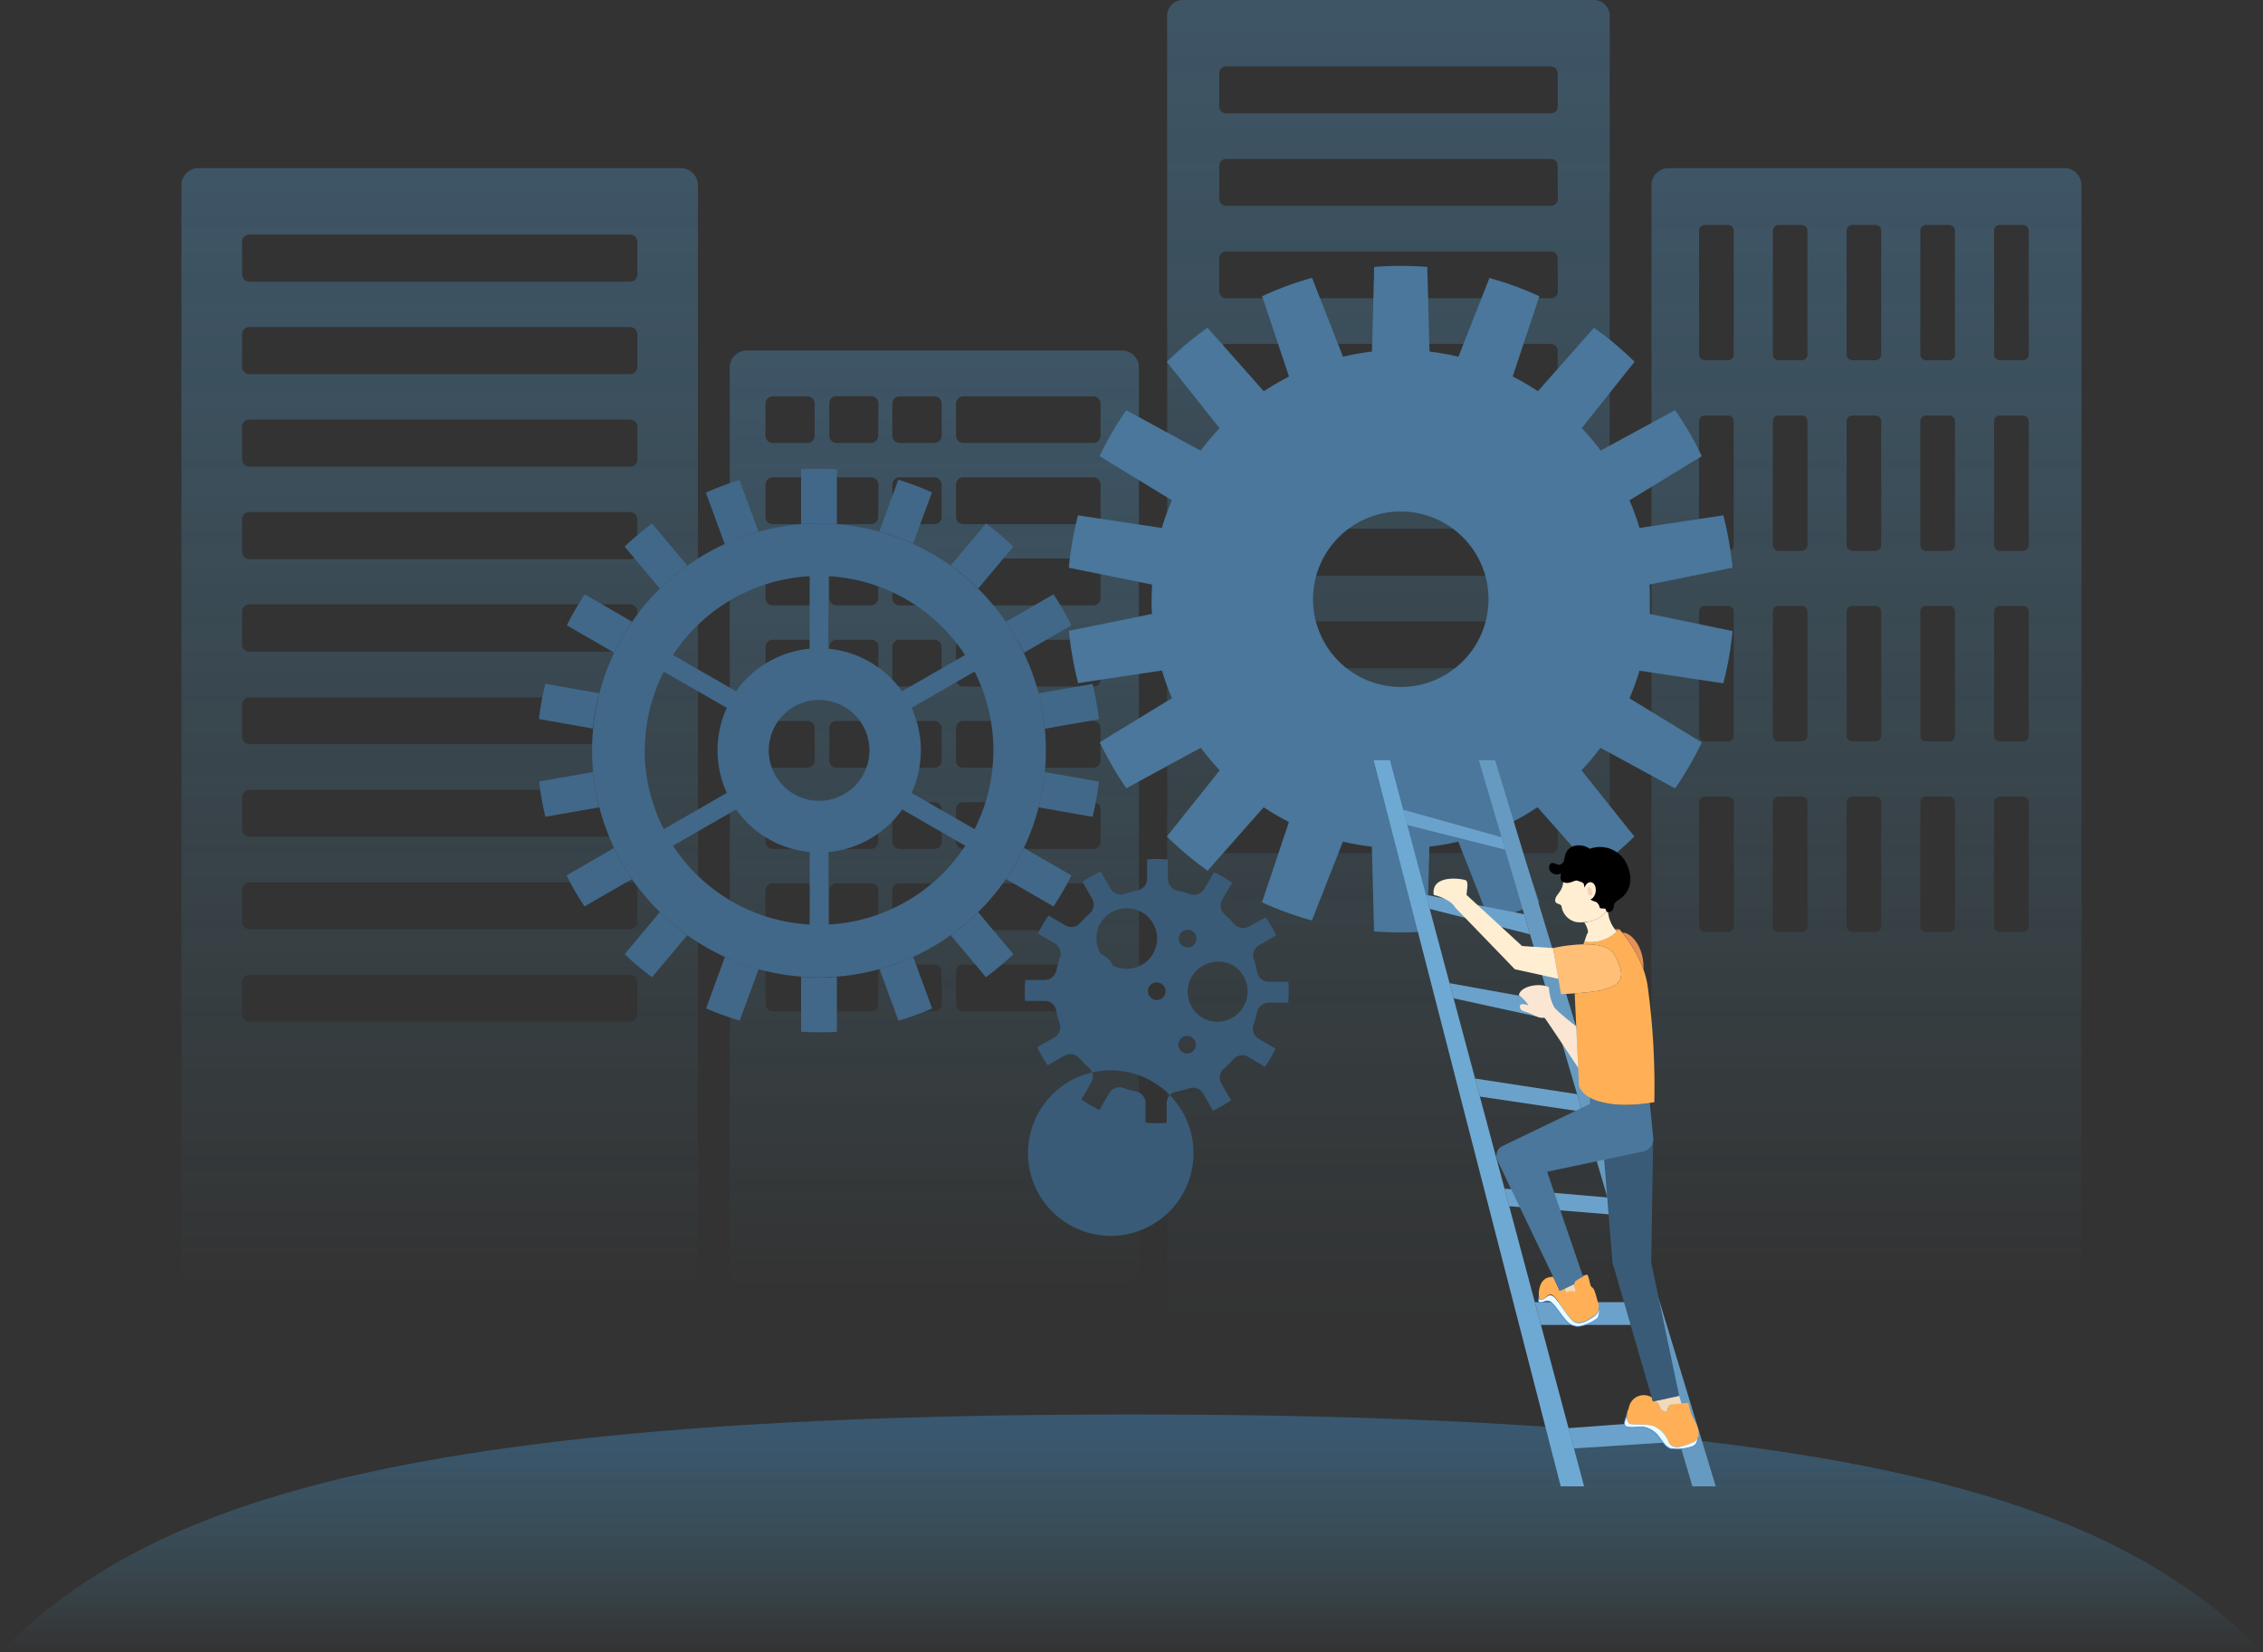 <svg xmlns="http://www.w3.org/2000/svg" xmlns:xlink="http://www.w3.org/1999/xlink" width="359.07" height="262.12" viewBox="0 0 359.07 262.12">
  <rect x="0" y="0" width="359.07" height="262.12" fill="#333333" stroke="none"/>
  <defs>
    <linearGradient id="linear-gradient" x1="0.5" x2="0.5" y2="1" gradientUnits="objectBoundingBox">
      <stop offset="0" stop-color="#428fce"/>
      <stop offset="1" stop-color="#5ecfff" stop-opacity="0"/>
    </linearGradient>
    <linearGradient id="linear-gradient-2" x1="0.5" x2="0.5" y2="1" gradientUnits="objectBoundingBox">
      <stop offset="0" stop-color="#59ace9"/>
      <stop offset="1" stop-color="#5ecfff" stop-opacity="0"/>
    </linearGradient>
    <linearGradient id="linear-gradient-3" x1="0.5" y1="0" x2="0.5" y2="1" xlink:href="#linear-gradient-2"/>
    <linearGradient id="linear-gradient-4" x1="0.5" y1="0" x2="0.5" y2="1" xlink:href="#linear-gradient-2"/>
    <linearGradient id="linear-gradient-5" x1="0.5" y1="0" x2="0.5" y2="1" xlink:href="#linear-gradient-2"/>
  </defs>
  <g id="图层_2" data-name="图层 2" transform="translate(-53.21)">
    <g id="图层_1" data-name="图层 1">
      <path id="路径_682" data-name="路径 682" d="M412.28,262.12c-23-23-61-37.69-179.53-37.69S76.24,239.1,53.21,262.12Z" opacity="0.4" fill="url(#linear-gradient)"/>
      <g id="组_534" data-name="组 534" opacity="0.7">
        <path id="路径_683" data-name="路径 683" d="M380.66,26.68H318.07a2.71,2.71,0,0,0-2.82,2.59V201.44a2.71,2.71,0,0,0,2.82,2.59h62.59a2.72,2.72,0,0,0,2.82-2.59V29.27a2.72,2.72,0,0,0-2.82-2.59ZM328.3,147a.9.9,0,0,1-.95.87h-3.6a.9.9,0,0,1-.95-.87V127.27a.91.91,0,0,1,.95-.87h3.6a.91.91,0,0,1,.95.87Zm0-30.23a.91.91,0,0,1-.95.87h-3.6a.91.91,0,0,1-.95-.87V97a.91.91,0,0,1,.95-.87h3.6a.91.91,0,0,1,.95.87Zm0-30.24a.91.91,0,0,1-.95.87h-3.6a.91.91,0,0,1-.95-.87V66.8a.91.91,0,0,1,.95-.87h3.6a.91.91,0,0,1,.95.87Zm0-30.24a.91.91,0,0,1-.95.87h-3.6a.91.91,0,0,1-.95-.87V36.56a.91.91,0,0,1,.95-.87h3.6a.91.91,0,0,1,.95.87ZM340,147a.9.9,0,0,1-.94.87h-3.61a.91.91,0,0,1-.95-.87V127.27a.92.92,0,0,1,.95-.87h3.61a.91.91,0,0,1,.94.87Zm0-30.23a.91.91,0,0,1-.94.87h-3.61a.92.92,0,0,1-.95-.87V97a.92.92,0,0,1,.95-.87h3.61A.91.91,0,0,1,340,97Zm0-30.24a.91.91,0,0,1-.94.87h-3.61a.92.92,0,0,1-.95-.87V66.8a.92.92,0,0,1,.95-.87h3.61a.91.91,0,0,1,.94.87Zm0-30.24a.91.91,0,0,1-.94.87h-3.61a.92.92,0,0,1-.95-.87V36.56a.92.92,0,0,1,.95-.87h3.61a.91.91,0,0,1,.94.87ZM351.7,147a.9.9,0,0,1-.94.87h-3.61a.9.9,0,0,1-.94-.87V127.27a.91.91,0,0,1,.94-.87h3.61a.91.91,0,0,1,.94.87Zm0-30.23a.91.91,0,0,1-.94.87h-3.61a.91.91,0,0,1-.94-.87V97a.91.91,0,0,1,.94-.87h3.61a.91.91,0,0,1,.94.87Zm0-30.24a.91.91,0,0,1-.94.87h-3.61a.91.91,0,0,1-.94-.87V66.8a.91.91,0,0,1,.94-.87h3.61a.91.91,0,0,1,.94.87Zm0-30.24a.91.91,0,0,1-.94.87h-3.61a.91.91,0,0,1-.94-.87V36.56a.91.91,0,0,1,.94-.87h3.61a.91.91,0,0,1,.94.87ZM363.4,147a.9.9,0,0,1-.94.87h-3.61a.9.9,0,0,1-.94-.87V127.27a.91.91,0,0,1,.94-.87h3.61a.91.91,0,0,1,.94.87Zm0-30.23a.91.91,0,0,1-.94.87h-3.61a.91.91,0,0,1-.94-.87V97a.91.91,0,0,1,.94-.87h3.61a.91.91,0,0,1,.94.87Zm0-30.24a.91.91,0,0,1-.94.87h-3.61a.91.91,0,0,1-.94-.87V66.8a.91.91,0,0,1,.94-.87h3.61a.91.91,0,0,1,.94.87Zm0-30.24a.91.91,0,0,1-.94.87h-3.61a.91.91,0,0,1-.94-.87V36.56a.91.91,0,0,1,.94-.87h3.61a.91.91,0,0,1,.94.87ZM375.11,147a.91.91,0,0,1-.95.87h-3.61a.9.9,0,0,1-.94-.87V127.27a.91.91,0,0,1,.94-.87h3.61a.92.92,0,0,1,.95.87Zm0-30.23a.92.92,0,0,1-.95.87h-3.61a.91.91,0,0,1-.94-.87V97a.91.91,0,0,1,.94-.87h3.61a.92.92,0,0,1,.95.87Zm0-30.24a.92.92,0,0,1-.95.87h-3.61a.91.91,0,0,1-.94-.87V66.8a.91.91,0,0,1,.94-.87h3.61a.92.92,0,0,1,.95.87Zm0-30.24a.92.92,0,0,1-.95.87h-3.61a.91.91,0,0,1-.94-.87V36.56a.91.91,0,0,1,.94-.87h3.61a.92.92,0,0,1,.95.87Z" opacity="0.4" fill="url(#linear-gradient-2)"/>
        <path id="路径_684" data-name="路径 684" d="M231.1,55.61H171.8A2.71,2.71,0,0,0,169,58.2V201.44a2.71,2.71,0,0,0,2.8,2.56h59.3a2.71,2.71,0,0,0,2.82-2.59V58.2a2.71,2.71,0,0,0-2.82-2.59ZM182.47,159.37a1.16,1.16,0,0,1-1.2,1.11h-5.4a1.16,1.16,0,0,1-1.2-1.11v-5.22a1.15,1.15,0,0,1,1.2-1.1h5.4a1.15,1.15,0,0,1,1.2,1.1Zm0-12.88a1.15,1.15,0,0,1-1.2,1.1h-5.4a1.15,1.15,0,0,1-1.2-1.1v-5.22a1.16,1.16,0,0,1,1.2-1.11h5.4a1.16,1.16,0,0,1,1.2,1.11Zm0-12.89a1.16,1.16,0,0,1-1.2,1.11h-5.4a1.16,1.16,0,0,1-1.2-1.11v-5.22a1.15,1.15,0,0,1,1.2-1.1h5.4a1.15,1.15,0,0,1,1.2,1.1Zm0-12.88a1.15,1.15,0,0,1-1.2,1.1h-5.4a1.15,1.15,0,0,1-1.2-1.1V115.5a1.16,1.16,0,0,1,1.2-1.11h5.4a1.16,1.16,0,0,1,1.2,1.11Zm0-12.89a1.16,1.16,0,0,1-1.2,1.11h-5.4a1.16,1.16,0,0,1-1.2-1.11v-5.21a1.15,1.15,0,0,1,1.2-1.11h5.4a1.15,1.15,0,0,1,1.2,1.11Zm0-12.88a1.15,1.15,0,0,1-1.2,1.1h-5.4a1.15,1.15,0,0,1-1.2-1.1V89.73a1.16,1.16,0,0,1,1.2-1.11h5.4a1.16,1.16,0,0,1,1.2,1.11Zm0-12.89a1.16,1.16,0,0,1-1.2,1.11h-5.4a1.16,1.16,0,0,1-1.2-1.11V76.85a1.15,1.15,0,0,1,1.2-1.11h5.4a1.15,1.15,0,0,1,1.2,1.11Zm0-12.88a1.15,1.15,0,0,1-1.2,1.1h-5.4a1.15,1.15,0,0,1-1.2-1.1V64a1.16,1.16,0,0,1,1.2-1.11h5.4a1.16,1.16,0,0,1,1.2,1.11Zm10.08,90.19a1.16,1.16,0,0,1-1.2,1.11H186a1.16,1.16,0,0,1-1.21-1.11v-5.22a1.16,1.16,0,0,1,1.21-1.1h5.4a1.15,1.15,0,0,1,1.2,1.1Zm0-12.88a1.15,1.15,0,0,1-1.2,1.1H186a1.16,1.16,0,0,1-1.21-1.1v-5.22a1.16,1.16,0,0,1,1.21-1.11h5.4a1.16,1.16,0,0,1,1.2,1.11Zm0-12.89a1.16,1.16,0,0,1-1.2,1.11H186a1.16,1.16,0,0,1-1.21-1.11v-5.22a1.16,1.16,0,0,1,1.21-1.1h5.4a1.15,1.15,0,0,1,1.2,1.1Zm0-12.88a1.15,1.15,0,0,1-1.2,1.1H186a1.16,1.16,0,0,1-1.21-1.1V115.5a1.16,1.16,0,0,1,1.21-1.11h5.4a1.16,1.16,0,0,1,1.2,1.11Zm0-12.89a1.16,1.16,0,0,1-1.2,1.11H186a1.16,1.16,0,0,1-1.21-1.11v-5.21a1.16,1.16,0,0,1,1.21-1.11h5.4a1.15,1.15,0,0,1,1.2,1.11Zm0-12.88a1.15,1.15,0,0,1-1.2,1.1H186a1.16,1.16,0,0,1-1.21-1.1V89.73A1.16,1.16,0,0,1,186,88.62h5.4a1.16,1.16,0,0,1,1.2,1.11Zm0-12.89a1.16,1.16,0,0,1-1.2,1.11H186a1.16,1.16,0,0,1-1.21-1.11V76.85A1.16,1.16,0,0,1,186,75.74h5.4a1.15,1.15,0,0,1,1.2,1.11Zm0-12.88a1.15,1.15,0,0,1-1.2,1.1H186a1.16,1.16,0,0,1-1.21-1.1V64A1.16,1.16,0,0,1,186,62.85h5.4a1.16,1.16,0,0,1,1.2,1.11Zm10.08,90.19a1.16,1.16,0,0,1-1.21,1.11H196a1.16,1.16,0,0,1-1.2-1.11v-5.22a1.15,1.15,0,0,1,1.2-1.1h5.4a1.16,1.16,0,0,1,1.21,1.1Zm0-12.88a1.16,1.16,0,0,1-1.21,1.1H196a1.15,1.15,0,0,1-1.2-1.1v-5.22a1.16,1.16,0,0,1,1.2-1.11h5.4a1.16,1.16,0,0,1,1.21,1.11Zm0-12.89a1.16,1.16,0,0,1-1.21,1.11H196a1.16,1.16,0,0,1-1.2-1.11v-5.22a1.15,1.15,0,0,1,1.2-1.1h5.4a1.16,1.16,0,0,1,1.21,1.1Zm0-12.88a1.16,1.16,0,0,1-1.21,1.1H196a1.15,1.15,0,0,1-1.2-1.1V115.5a1.16,1.16,0,0,1,1.2-1.11h5.4a1.16,1.16,0,0,1,1.21,1.11Zm0-12.89a1.16,1.16,0,0,1-1.21,1.11H196a1.16,1.16,0,0,1-1.2-1.11v-5.21a1.15,1.15,0,0,1,1.2-1.11h5.4a1.16,1.16,0,0,1,1.21,1.11Zm0-12.88a1.16,1.16,0,0,1-1.21,1.1H196a1.15,1.15,0,0,1-1.2-1.1V89.73a1.16,1.16,0,0,1,1.2-1.11h5.4a1.16,1.16,0,0,1,1.21,1.11Zm0-12.89a1.16,1.16,0,0,1-1.21,1.11H196a1.16,1.16,0,0,1-1.2-1.11V76.85a1.15,1.15,0,0,1,1.2-1.11h5.4a1.16,1.16,0,0,1,1.21,1.11Zm0-12.88a1.16,1.16,0,0,1-1.21,1.1H196a1.15,1.15,0,0,1-1.2-1.1V64a1.16,1.16,0,0,1,1.2-1.11h5.4A1.16,1.16,0,0,1,202.63,64Zm25.21,90.19a1.16,1.16,0,0,1-1.2,1.11H206.1a1.16,1.16,0,0,1-1.2-1.11v-5.22a1.15,1.15,0,0,1,1.2-1.1h20.54a1.15,1.15,0,0,1,1.2,1.1Zm0-12.88a1.15,1.15,0,0,1-1.2,1.1H206.1a1.15,1.15,0,0,1-1.2-1.1v-5.22a1.16,1.16,0,0,1,1.2-1.11h20.54a1.16,1.16,0,0,1,1.2,1.11Zm0-12.89a1.16,1.16,0,0,1-1.2,1.11H206.1a1.16,1.16,0,0,1-1.2-1.11v-5.22a1.15,1.15,0,0,1,1.2-1.1h20.54a1.15,1.15,0,0,1,1.2,1.1Zm0-12.88a1.15,1.15,0,0,1-1.2,1.1H206.1a1.15,1.15,0,0,1-1.2-1.1V115.5a1.16,1.16,0,0,1,1.2-1.11h20.54a1.16,1.16,0,0,1,1.2,1.11Zm0-12.89a1.16,1.16,0,0,1-1.2,1.11H206.1a1.16,1.16,0,0,1-1.2-1.11v-5.21a1.15,1.15,0,0,1,1.2-1.11h20.54a1.15,1.15,0,0,1,1.2,1.11Zm0-12.88a1.15,1.15,0,0,1-1.2,1.1H206.1a1.15,1.15,0,0,1-1.2-1.1V89.73a1.16,1.16,0,0,1,1.2-1.11h20.54a1.16,1.16,0,0,1,1.2,1.11Zm0-12.89a1.16,1.16,0,0,1-1.2,1.11H206.1a1.16,1.16,0,0,1-1.2-1.11V76.85a1.15,1.15,0,0,1,1.2-1.11h20.54a1.15,1.15,0,0,1,1.2,1.11Zm0-12.88a1.15,1.15,0,0,1-1.2,1.1H206.1a1.15,1.15,0,0,1-1.2-1.1V64a1.16,1.16,0,0,1,1.2-1.11h20.54a1.16,1.16,0,0,1,1.2,1.11Z" opacity="0.4" fill="url(#linear-gradient-3)"/>
        <path id="路径_685" data-name="路径 685" d="M161.13,26.68H84.83A2.71,2.71,0,0,0,82,29.27V201.44A2.71,2.71,0,0,0,84.83,204h76.3a2.71,2.71,0,0,0,2.82-2.59V29.27A2.71,2.71,0,0,0,161.13,26.68ZM154.34,161a1.16,1.16,0,0,1-1.2,1.11H92.83A1.16,1.16,0,0,1,91.62,161v-5.21a1.16,1.16,0,0,1,1.21-1.11h60.31a1.15,1.15,0,0,1,1.2,1.11Zm0-14.67a1.15,1.15,0,0,1-1.2,1.1H92.83a1.16,1.16,0,0,1-1.21-1.1v-5.22A1.16,1.16,0,0,1,92.83,140h60.31a1.16,1.16,0,0,1,1.2,1.11Zm0-14.68a1.16,1.16,0,0,1-1.2,1.11H92.83a1.16,1.16,0,0,1-1.21-1.11v-5.22a1.16,1.16,0,0,1,1.21-1.1h60.31a1.15,1.15,0,0,1,1.2,1.1Zm0-14.68a1.16,1.16,0,0,1-1.2,1.11H92.83a1.16,1.16,0,0,1-1.21-1.11v-5.21a1.16,1.16,0,0,1,1.21-1.11h60.31a1.15,1.15,0,0,1,1.2,1.11Zm0-14.67a1.15,1.15,0,0,1-1.2,1.1H92.83a1.16,1.16,0,0,1-1.21-1.1V97a1.16,1.16,0,0,1,1.21-1.11h60.31a1.16,1.16,0,0,1,1.2,1.11Zm0-14.68a1.16,1.16,0,0,1-1.2,1.11H92.83a1.16,1.16,0,0,1-1.21-1.11V82.35a1.16,1.16,0,0,1,1.21-1.1h60.31a1.15,1.15,0,0,1,1.2,1.1Zm0-14.68a1.16,1.16,0,0,1-1.2,1.11H92.83a1.16,1.16,0,0,1-1.21-1.11V67.68a1.16,1.16,0,0,1,1.21-1.11h60.31a1.15,1.15,0,0,1,1.2,1.11Zm0-14.67a1.15,1.15,0,0,1-1.2,1.1H92.83a1.16,1.16,0,0,1-1.21-1.1V53a1.16,1.16,0,0,1,1.21-1.11h60.31a1.16,1.16,0,0,1,1.2,1.11Zm0-14.68a1.16,1.16,0,0,1-1.2,1.11H92.83a1.16,1.16,0,0,1-1.21-1.11V38.32a1.16,1.16,0,0,1,1.21-1.1h60.31a1.15,1.15,0,0,1,1.2,1.1Z" opacity="0.4" fill="url(#linear-gradient-4)"/>
        <path id="路径_686" data-name="路径 686" d="M306.21,0H240.82a2.51,2.51,0,0,0-2.42,2.59V206.94a2.51,2.51,0,0,0,2.42,2.6h65.39a2.51,2.51,0,0,0,2.41-2.6V2.59A2.51,2.51,0,0,0,306.21,0Zm-5.82,134.28a1.06,1.06,0,0,1-1,1.1H247.67a1.06,1.06,0,0,1-1-1.1v-5.22a1.07,1.07,0,0,1,1-1.11h51.69a1.07,1.07,0,0,1,1,1.11Zm0-14.68a1.07,1.07,0,0,1-1,1.11H247.67a1.07,1.07,0,0,1-1-1.11v-5.22a1.06,1.06,0,0,1,1-1.1h51.69a1.06,1.06,0,0,1,1,1.1Zm0-14.68a1.07,1.07,0,0,1-1,1.11H247.67a1.07,1.07,0,0,1-1-1.11V99.71a1.07,1.07,0,0,1,1-1.11h51.69a1.07,1.07,0,0,1,1,1.11Zm0-14.67a1.06,1.06,0,0,1-1,1.1H247.67a1.06,1.06,0,0,1-1-1.1V85a1.07,1.07,0,0,1,1-1.11h51.69a1.07,1.07,0,0,1,1,1.11Zm0-14.68a1.07,1.07,0,0,1-1,1.11H247.67a1.07,1.07,0,0,1-1-1.11V70.35a1.06,1.06,0,0,1,1-1.1h51.69a1.06,1.06,0,0,1,1,1.1Zm0-14.68a1.07,1.07,0,0,1-1,1.11H247.67a1.07,1.07,0,0,1-1-1.11V55.68a1.07,1.07,0,0,1,1-1.11h51.69a1.07,1.07,0,0,1,1,1.11Zm0-14.67a1.06,1.06,0,0,1-1,1.1H247.67a1.06,1.06,0,0,1-1-1.1V41a1.07,1.07,0,0,1,1-1.11h51.69a1.07,1.07,0,0,1,1,1.11Zm0-14.68a1.07,1.07,0,0,1-1,1.11H247.67a1.07,1.07,0,0,1-1-1.11V26.32a1.06,1.06,0,0,1,1-1.1h51.69a1.06,1.06,0,0,1,1,1.1Zm0-14.68a1.07,1.07,0,0,1-1,1.11H247.67a1.07,1.07,0,0,1-1-1.11V11.65a1.07,1.07,0,0,1,1-1.11h51.69a1.07,1.07,0,0,1,1,1.11Z" opacity="0.4" fill="url(#linear-gradient-5)"/>
      </g>
      <path id="路径_687" data-name="路径 687" d="M183.16,83.07a36,36,0,1,0,36,36,36,36,0,0,0-36-36Zm1.52,8.36a27.65,27.65,0,0,1,21.65,12.5l-10,5.75a16.19,16.19,0,0,0-11.69-6.75Zm-3,0v11.5A16.19,16.19,0,0,0,170,109.68l-10-5.75a27.68,27.68,0,0,1,21.64-12.5Zm-26.15,27.63a27.59,27.59,0,0,1,3-12.5l10,5.75a16.23,16.23,0,0,0,0,13.5l-10,5.75a27.59,27.59,0,0,1-3.04-12.5Zm26.15,27.63A27.68,27.68,0,0,1,160,134.19l10-5.75a16.19,16.19,0,0,0,11.69,6.75Zm0-19.76a8,8,0,0,1-4.53-2.62,8.23,8.23,0,0,1-1.52-2.63,8,8,0,0,1,0-5.24,8.23,8.23,0,0,1,1.52-2.63,8,8,0,0,1,4.53-2.61,7.78,7.78,0,0,1,3,0,8.012,8.012,0,0,1,0,15.73,8.419,8.419,0,0,1-1.52.14,8.51,8.51,0,0,1-1.52-.14Zm3,19.76v-11.5a16.19,16.19,0,0,0,11.69-6.75l10,5.75A27.65,27.65,0,0,1,184.68,146.69Zm23.17-15.13-10-5.75a16.23,16.23,0,0,0,0-13.5l10-5.75a27.71,27.71,0,0,1,0,25Z" fill="#416889"/>
      <path id="路径_688" data-name="路径 688" d="M152.32,151.4a46.158,46.158,0,0,0,4.35,3.65l5.59-6.66a36.174,36.174,0,0,1-4.35-3.66Z" fill="#416889"/>
      <path id="路径_689" data-name="路径 689" d="M165.24,160a45.838,45.838,0,0,0,5.34,1.94l3-8.18a35,35,0,0,1-5.34-1.94Z" fill="#416889"/>
      <path id="路径_690" data-name="路径 690" d="M147.31,122.5l-8.56,1.5a45.2,45.2,0,0,0,1,5.6l8.56-1.51a35.833,35.833,0,0,1-1-5.59Z" fill="#416889"/>
      <path id="路径_691" data-name="路径 691" d="M153.49,98.65,146,94.3a45.281,45.281,0,0,0-2.85,4.92l7.53,4.35a37.489,37.489,0,0,1,2.81-4.92Z" fill="#416889"/>
      <path id="路径_692" data-name="路径 692" d="M180.32,155v8.7c.94.06,1.89.09,2.84.09s1.9,0,2.84-.09V155c-.93.08-1.88.11-2.84.11S181.26,155,180.32,155Z" fill="#416889"/>
      <path id="路径_693" data-name="路径 693" d="M148.29,110l-8.56-1.51a44.55,44.55,0,0,0-1,5.6l8.56,1.51a35.42,35.42,0,0,1,1-5.6Z" fill="#416889"/>
      <path id="路径_694" data-name="路径 694" d="M219,115.63l8.57-1.51a44.552,44.552,0,0,0-1-5.6L218,110a35.421,35.421,0,0,1,1,5.63Z" fill="#416889"/>
      <path id="路径_695" data-name="路径 695" d="M192.77,153.77l3,8.18a46.519,46.519,0,0,0,5.34-1.94l-3-8.18a34.658,34.658,0,0,1-5.34,1.94Z" fill="#416889"/>
      <path id="路径_696" data-name="路径 696" d="M218,128.1l8.57,1.51a45.189,45.189,0,0,0,1-5.6L219,122.5A35.832,35.832,0,0,1,218,128.1Z" fill="#416889"/>
      <path id="路径_697" data-name="路径 697" d="M212.83,139.47l7.54,4.35a44.281,44.281,0,0,0,2.84-4.92l-7.53-4.35a34.8,34.8,0,0,1-2.85,4.92Z" fill="#416889"/>
      <path id="路径_698" data-name="路径 698" d="M204.06,148.39l5.59,6.66A46.163,46.163,0,0,0,214,151.4l-5.59-6.67A35.41,35.41,0,0,1,204.06,148.39Z" fill="#416889"/>
      <path id="路径_699" data-name="路径 699" d="M150.64,134.55l-7.53,4.35a44.35,44.35,0,0,0,2.85,4.92l7.53-4.35a36.852,36.852,0,0,1-2.85-4.92Z" fill="#416889"/>
      <path id="路径_700" data-name="路径 700" d="M201.09,78.12a44.754,44.754,0,0,0-5.34-2l-3,8.18a35.73,35.73,0,0,1,5.34,1.94Z" fill="#416889"/>
      <path id="路径_701" data-name="路径 701" d="M162.26,89.73l-5.59-6.66a44.791,44.791,0,0,0-4.35,3.66l5.59,6.66a37.118,37.118,0,0,1,4.35-3.66Z" fill="#416889"/>
      <path id="路径_702" data-name="路径 702" d="M214,86.73a44.789,44.789,0,0,0-4.35-3.66l-5.59,6.66a36.311,36.311,0,0,1,4.35,3.66Z" fill="#416889"/>
      <path id="路径_703" data-name="路径 703" d="M215.68,103.57l7.53-4.35a45.2,45.2,0,0,0-2.84-4.92l-7.54,4.35A35.369,35.369,0,0,1,215.68,103.57Z" fill="#416889"/>
      <path id="路径_704" data-name="路径 704" d="M173.55,84.35l-3-8.18a44.128,44.128,0,0,0-5.34,2l3,8.17a36.14,36.14,0,0,1,5.34-1.99Z" fill="#416889"/>
      <path id="路径_705" data-name="路径 705" d="M186,83.16v-8.7c-.94,0-1.88-.08-2.84-.08s-1.9,0-2.84.08v8.7c.94-.07,1.89-.11,2.84-.11S185.07,83.09,186,83.16Z" fill="#416889"/>
      <path id="路径_706" data-name="路径 706" d="M315,95.08c0-.78,0-1.56-.07-2.33l13.18-2.67a52.882,52.882,0,0,0-1.46-8.31l-13.3,2a38.877,38.877,0,0,0-1.59-4.39l11.47-7A52.225,52.225,0,0,0,319,65.07l-11.81,6.42a39.345,39.345,0,0,0-3-3.57l8.38-10.52a53.13,53.13,0,0,0-6.44-5.4l-8.9,10.07a40.343,40.343,0,0,0-4-2.33L297.46,47a51.908,51.908,0,0,0-7.92-2.89L284.62,56.6a38.618,38.618,0,0,0-4.59-.81l-.35-13.44c-1.39-.11-2.8-.16-4.21-.16s-2.83.05-4.22.16l-.35,13.44a38.619,38.619,0,0,0-4.59.81l-4.92-12.52A52.3,52.3,0,0,0,253.47,47l4.27,12.75a40.342,40.342,0,0,0-4,2.33L244.8,52a53.129,53.129,0,0,0-6.46,5.42l8.38,10.52a39.348,39.348,0,0,0-3,3.57l-11.81-6.42a52.22,52.22,0,0,0-4.23,7.29l11.47,7a38.886,38.886,0,0,0-1.59,4.39l-13.3-2a52.882,52.882,0,0,0-1.46,8.31L236,92.75c0,.77-.07,1.55-.07,2.33s0,1.56.07,2.33l-13.18,2.68a52.75,52.75,0,0,0,1.46,8.3l13.3-2a38.72,38.72,0,0,0,1.59,4.38l-11.47,7a52.921,52.921,0,0,0,4.23,7.3l11.81-6.42a39.354,39.354,0,0,0,3,3.57l-8.38,10.51a53.209,53.209,0,0,0,6.46,5.43l8.9-10.08a38.565,38.565,0,0,0,4,2.34l-4.27,12.75a52.27,52.27,0,0,0,7.92,2.88l4.92-12.51a40.739,40.739,0,0,0,4.59.8l.35,13.44c1.39.11,2.8.17,4.22.17s2.82-.06,4.21-.17l.35-13.44a40.738,40.738,0,0,0,4.59-.8l4.92,12.51a51.881,51.881,0,0,0,7.92-2.88l-4.27-12.75a38.573,38.573,0,0,0,4-2.34l8.9,10.08a53.211,53.211,0,0,0,6.46-5.43l-8.38-10.51a39.355,39.355,0,0,0,3-3.57L319,125.1a52.922,52.922,0,0,0,4.23-7.3l-11.47-7a38.724,38.724,0,0,0,1.59-4.38l13.3,2a52.749,52.749,0,0,0,1.46-8.3L315,97.41ZM275.47,109a13.92,13.92,0,1,1,13.92-13.92A13.92,13.92,0,0,1,275.47,109Z" fill="#4a779b"/>
      <path id="路径_707" data-name="路径 707" d="M255.6,166.39l-2.67-1.56a1.87,1.87,0,0,1-.83-2.23,16.839,16.839,0,0,0,.56-2,1.89,1.89,0,0,1,1.87-1.51h3.08c0-.42.06-.85.07-1.27v-.73a9.5,9.5,0,0,0-.06-1.31h-3.1a1.88,1.88,0,0,1-1.83-1.52,18.516,18.516,0,0,0-.54-2.07,1.86,1.86,0,0,1,.85-2.22l2.69-1.54c-.18-.39-.38-.79-.59-1.17l-.36-.63c-.22-.37-.45-.73-.68-1.08L251.39,147a1.91,1.91,0,0,1-2.37-.41,17.8,17.8,0,0,0-1.5-1.51,1.88,1.88,0,0,1-.37-2.35l1.56-2.67c-.45-.31-.91-.61-1.4-.89s-1-.55-1.46-.79l-1.56,2.67a1.87,1.87,0,0,1-2.24.83,16.22,16.22,0,0,0-2-.56,1.9,1.9,0,0,1-1.52-1.87v-3.08c-.42,0-.85-.06-1.27-.07h-.73a11.65,11.65,0,0,0-1.32.05v3.1a1.88,1.88,0,0,1-1.52,1.83,16.618,16.618,0,0,0-2.07.55,1.88,1.88,0,0,1-2.22-.86l-1.54-2.69c-.4.18-.79.38-1.17.59l-.63.36q-.56.33-1.08.69l1.52,2.68a1.9,1.9,0,0,1-.4,2.37,16.327,16.327,0,0,0-1.51,1.49,1.88,1.88,0,0,1-2.35.37l-2.67-1.56c-.32.45-.61.92-.9,1.4h0c-.28.48-.54,1-.78,1.46l2.67,1.56a1.87,1.87,0,0,1,.83,2.24,16.365,16.365,0,0,0-.56,2.05,1.91,1.91,0,0,1-1.87,1.51h-3.08c0,.43-.06.85-.07,1.27v.73q0,.66.06,1.32h3.1a1.87,1.87,0,0,1,1.83,1.52,17.8,17.8,0,0,0,.54,2.06,1.88,1.88,0,0,1-.85,2.23l-2.69,1.53c.18.4.38.79.59,1.18l.36.63c.22.36.45.72.68,1.07l2.68-1.52a1.89,1.89,0,0,1,2.37.4,16.44,16.44,0,0,0,1.5,1.51,1.88,1.88,0,0,1,.37,2.35l-1.56,2.67c.45.32.91.62,1.4.9s1,.54,1.46.78l1.56-2.67a1.89,1.89,0,0,1,2.24-.83,15.071,15.071,0,0,0,2,.56,1.91,1.91,0,0,1,1.52,1.87v3.09c.42,0,.85.06,1.27.07H237a9.722,9.722,0,0,0,1.32-.06v-3.09a1.88,1.88,0,0,1,1.52-1.84,16.569,16.569,0,0,0,2.07-.54,1.9,1.9,0,0,1,2.23.85l1.53,2.7q.6-.28,1.17-.6l.63-.36c.37-.22.73-.44,1.08-.68L247,171.93a1.89,1.89,0,0,1,.4-2.37,15.262,15.262,0,0,0,1.51-1.5,1.88,1.88,0,0,1,2.35-.37l2.67,1.57c.32-.46.61-.92.9-1.4h0C255.1,167.37,255.36,166.89,255.6,166.39ZM241,150.18a1.4,1.4,0,1,1,1.81-.47,1.4,1.4,0,0,1-1.81.47Zm-3,7.73a1.4,1.4,0,1,1-.47-1.8,1.4,1.4,0,0,1,.47,1.8Zm-11.54.59a3.716,3.716,0,1,0-.03,0Zm3.1-5.44a4.81,4.81,0,1,1,6.59-1.72,4.87,4.87,0,0,1-6.62,1.72Zm-.09,16.77a13.13,13.13,0,1,1-.03,0ZM240.93,167a1.39,1.39,0,1,1,1.8-.47A1.39,1.39,0,0,1,240.93,167Zm3.12-5.47a4.82,4.82,0,0,1-1.73-6.59,4.88,4.88,0,0,1,6.59-1.73,4.82,4.82,0,0,1-4.86,8.32Z" fill="#395b77"/>
      <path id="路径_708" data-name="路径 708" d="M318.66,225.37l.99,3.37-16.7,1.08-.86-3.22Z" fill="#6ba2cb"/>
      <path id="路径_709" data-name="路径 709" d="M313.14,206.61l1.06,3.61H297.71l-.97-3.61Z" fill="#6ba2cb"/>
      <path id="路径_710" data-name="路径 710" d="M308.26,190l.8,2.72-16.38-1.33-.75-2.79Z" fill="#6ba2cb"/>
      <path id="路径_711" data-name="路径 711" d="M303.44,173.61l.82,2.79-16.24-2.41-.76-2.86Z" fill="#6ba2cb"/>
      <path id="路径_712" data-name="路径 712" d="M299.11,158.87l.9,3.06-16.16-3.53-.64-2.4Z" fill="#6ba2cb"/>
      <path id="路径_713" data-name="路径 713" d="M295.05,145.06l.93,3.19-15.92-4.04-.6-2.22Z" fill="#6ba2cb"/>
      <path id="路径_714" data-name="路径 714" d="M290.44,120.62l35.01,115.22h-3.71l-2.09-7.1-.99-3.37-4.46-15.15-1.06-3.61-4.08-13.89-.8-2.72-4-13.6-.82-2.79-3.43-11.68-.9-3.06-3.13-10.62-.93-3.19-3.01-10.24-.58-1.98-3.6-12.22Z" fill="#679ac0"/>
      <path id="路径_715" data-name="路径 715" d="M291.46,132.84l.58,1.98L276.5,130.9h0l-.65-2.42Z" fill="#6ba2cb"/>
      <path id="路径_716" data-name="路径 716" d="M297.71,210.22l4.38,16.38.86,3.22,1.61,6.02h-3.71L271.17,120.62h2.58l2.1,7.86.65,2.42h0l2.96,11.09.6,2.22L283.21,156l.64,2.4,3.41,12.73.76,2.86,3.91,14.61.75,2.79,4.06,15.22Z" fill="#6ea9d3"/>
      <path id="路径_717" data-name="路径 717" d="M321.9,225.09c.37.56,1.1,1.95.75,2.94h0a1.46,1.46,0,0,1-.9.87c-1.84.73-3.15,1.16-3.81-.17a4.4,4.4,0,0,0-2.05-2.32c-1-.63-3.84-.21-4.13-.54a1.84,1.84,0,0,1-.42-1.4,2.47,2.47,0,0,1,.3-1,2.413,2.413,0,0,1,3.65-1.75l.19.64.3-.07c.16.19.53.21.7.83s.91,1,1.25.64.06-.79.38-.89a13.054,13.054,0,0,1,1.88-.2l1.13-.08a9.32,9.32,0,0,0,.78,2.5Z" fill="#ffb056"/>
      <path id="路径_718" data-name="路径 718" d="M317.94,228.74c.66,1.33,2,.9,3.81.17a1.46,1.46,0,0,0,.9-.87c-.1.66-.26,1.2-.82,1.45a7.12,7.12,0,0,1-3.63.33c-.82-.34-1.24-1.18-1.94-2.06a4,4,0,0,0-2.35-1.34c-.42,0-2.18.24-2.72-.09s0-1.26.14-1.85h0a1.84,1.84,0,0,0,.42,1.4c.29.33,3.11-.09,4.13.54a4.4,4.4,0,0,1,2.06,2.32Z" fill="#ebfcff"/>
      <path id="路径_719" data-name="路径 719" d="M304.09,210.39a2.37,2.37,0,0,1-2.4-.89c-.53-.48-1.95-2.78-2.57-3s-.6,0-1.3.14-.42-.37-.43-1a2.86,2.86,0,0,0,0,.3c.09.29.38.49,1,0s.91-.58,1.43-.13,2.26,3.41,3.14,3.94,1.9,0,3.09-.77c.75-.52.94-1,.9-1.49a2.56,2.56,0,0,1-.2,1.69,6.74,6.74,0,0,1-2.66,1.21Z" fill="#ebfcff"/>
      <path id="路径_720" data-name="路径 720" d="M298.38,205.9c-.58.54-.87.34-1,0a2.877,2.877,0,0,1,0-.3c-.05-.85.13-3.07,2.28-3l1,2.15.73-.34.28.61a1.39,1.39,0,0,1,1.46-.08c0-.55-.13-1-.14-1.29a.56.56,0,0,1,.09-.4,5.921,5.921,0,0,1,1.28-.77h0a1.69,1.69,0,0,1,.72-.22c.37.59.34,1.78.74,2s.6,1.21.87,2.15a4.519,4.519,0,0,1,.21.93h0a1.637,1.637,0,0,1-.9,1.49c-1.19.81-2.2,1.31-3.09.77s-2.62-3.5-3.14-3.94S299,205.36,298.38,205.9Z" fill="#ffb056"/>
      <path id="路径_721" data-name="路径 721" d="M315.29,221.75l-6.23-21.43-1.32-16.31,7.78-3.46-.31,19.77,4.44,21.18-3.87.82-.3.07Z" fill="#395b77"/>
      <path id="路径_722" data-name="路径 722" d="M315,175l.52,5.55a2,2,0,0,1-1.58,2.15l-6.2,1.31-9.05,1.91,5.71,16.65h0a5.92,5.92,0,0,0-1.28.77.56.56,0,0,0-.09.4l-1.6.76-.73.34-1-2.15-8.86-18.49a1.71,1.71,0,0,1,.77-2.36l13.82-6.65.11-1C307.05,175,309.88,175.74,315,175Z" fill="#4a779b"/>
      <path id="路径_723" data-name="路径 723" d="M310.63,148c1.28-.16,3.5,2.18,3.34,5.77h0a21,21,0,0,0-3.34-5.77Z" fill="#e49056"/>
      <path id="路径_724" data-name="路径 724" d="M309.21,151.24c3,4.95-.18,5.31-2.06,5.92a35,35,0,0,1-4.08.45l-2.17.15-.42-2.45-.85-4.88a25.9,25.9,0,0,1,4.82-.6C306.39,149.79,308.37,150.08,309.21,151.24Z" fill="#ffbf76"/>
      <path id="路径_725" data-name="路径 725" d="M309.21,151.24c-.84-1.16-2.82-1.45-4.76-1.41l.13-.42h0a6.12,6.12,0,0,0,5.18-1.62l.39-.35s.17.19.46.55a21,21,0,0,1,3.34,5.77,13.81,13.81,0,0,1,.75,3.12,117.363,117.363,0,0,1,1,18l-.7.12c-5.12.74-7.95,0-9.49-.85a3.67,3.67,0,0,1-1.76-1.78l-.13-2.94-.31-6.58-.24-5.17v-.07a35,35,0,0,0,4.08-.45C309,156.55,312.23,156.19,309.21,151.24Z" fill="#ffb056"/>
      <path id="路径_726" data-name="路径 726" d="M320,222.7h0c-.78.06-1.68.15-1.88.2s-.15.49-.38.89-1.08,0-1.25-.64-.54-.64-.7-.83l3.87-.82Z" fill="#f0dabc"/>
      <path id="路径_727" data-name="路径 727" d="M301.43,204.5l1.6-.76c0,.31.13.74.14,1.29a1.39,1.39,0,0,0-1.46.08Z" fill="#f0dabc"/>
      <path id="路径_728" data-name="路径 728" d="M299.63,150.43l.85,4.88-6.91-1.52L284.11,144c-.56-1.1-2.48-1.8-3.41-2-.48-3.37,4.61-2.59,5.1-2.32s.1,1.73.11,2.32l8.8,8.1Z" fill="#ffeed2"/>
      <path id="路径_729" data-name="路径 729" d="M303.31,162.85l.31,6.58s-5-7.55-5.38-8c-.62.21-1.25-.15-2.17-.59s-1.7-.31-1.7-1.2c0-.47.87-.33,1.38-.1a6.38,6.38,0,0,0-1.54-1.64c.24-1.49,3.44-2,4.77-1.24a7.421,7.421,0,0,0,.76,3C299.87,160.2,303.31,162.85,303.31,162.85Z" fill="#fae6d2"/>
      <path id="路径_730" data-name="路径 730" d="M308.34,144.67a5.4,5.4,0,0,0,1.11,2.78l.33.35a6.12,6.12,0,0,1-5.18,1.62h0l.43-1.26c.4-.17-.13-1.36-.45-1.83a1.321,1.321,0,0,0,.48-.06,4.74,4.74,0,0,0,3-1.62Z" fill="#ffeed2"/>
      <path id="路径_731" data-name="路径 731" d="M305,146.26c-.16,0-.32.05-.48.06a4.08,4.08,0,0,1-1.39-.06,3,3,0,0,1-2.16-2.52c-.34-.49-1-.2-1-.93.06-.89,1.13-1.23,1.28-2.88a4.18,4.18,0,0,1,3.8-3.33c2.21,0,4,2.21,4,4.94a4.47,4.47,0,0,1-4,4.72Z" fill="#ffeed2"/>
      <path id="路径_732" data-name="路径 732" d="M297.39,205.65c0,.64-.27,1.14.43,1s.69-.35,1.3-.14,2,2.5,2.57,3a2.37,2.37,0,0,0,2.4.89,6.74,6.74,0,0,0,2.65-1.25,2.56,2.56,0,0,0,.2-1.69h0" fill="none" stroke="#4986d9" stroke-miterlimit="10" stroke-width="0.12"/>
      <path id="路径_733" data-name="路径 733" d="M311.33,224.48c-.13.59-.68,1.52-.14,1.85s2.3,0,2.72.09a4,4,0,0,1,2.35,1.34c.7.88,1.12,1.72,1.94,2.06a7.12,7.12,0,0,0,3.63-.33c.56-.25.72-.79.82-1.45h0" fill="none" stroke="#4986d9" stroke-miterlimit="10" stroke-width="0.12"/>
      <path id="路径_734" data-name="路径 734" d="M300.9,138.55c-.08.49-.21,1.21.34,1.41,1,.46,1.79-.42,2.31-.21s1,.24,1,.72.84,1.08.82,1.31a1,1,0,0,0,.15.79c.28.53.76.3,1.17.73s.23.73.47.81.66,0,.78.1.09.64.66.49.64-.64.72-1.14,1-.9,1.32-1.23,2.05-1.75.83-4.89a4.68,4.68,0,0,0-6-2.76,3,3,0,0,0-2.94-.29c-1.38.92-.87,2.11-1.39,2.55s-.69.25-1.15.09-.79-.1-.88.16a1,1,0,0,0,.23,1.2A1.27,1.27,0,0,0,300.9,138.55Z"/>
      <ellipse id="椭圆_89" data-name="椭圆 89" cx="1.37" cy="0.94" rx="1.37" ry="0.94" transform="translate(304.366 142.577) rotate(-82.77)" fill="#ffeed2"/>
      <ellipse id="椭圆_90" data-name="椭圆 90" cx="0.61" cy="1.17" rx="0.61" ry="1.17" transform="translate(304.617 140.433) rotate(-12.47)" fill="#ffeed2"/>
      <ellipse id="椭圆_91" data-name="椭圆 91" cx="0.36" cy="0.69" rx="0.36" ry="0.69" transform="translate(304.965 140.847) rotate(-12.47)" fill="#e55c5c" opacity="0.2"/>
      <path id="路径_735" data-name="路径 735" d="M310.17,147.45a4.24,4.24,0,0,0-.72,0l.33.35Z" fill="#e49056"/>
    </g>
  </g>
</svg>
